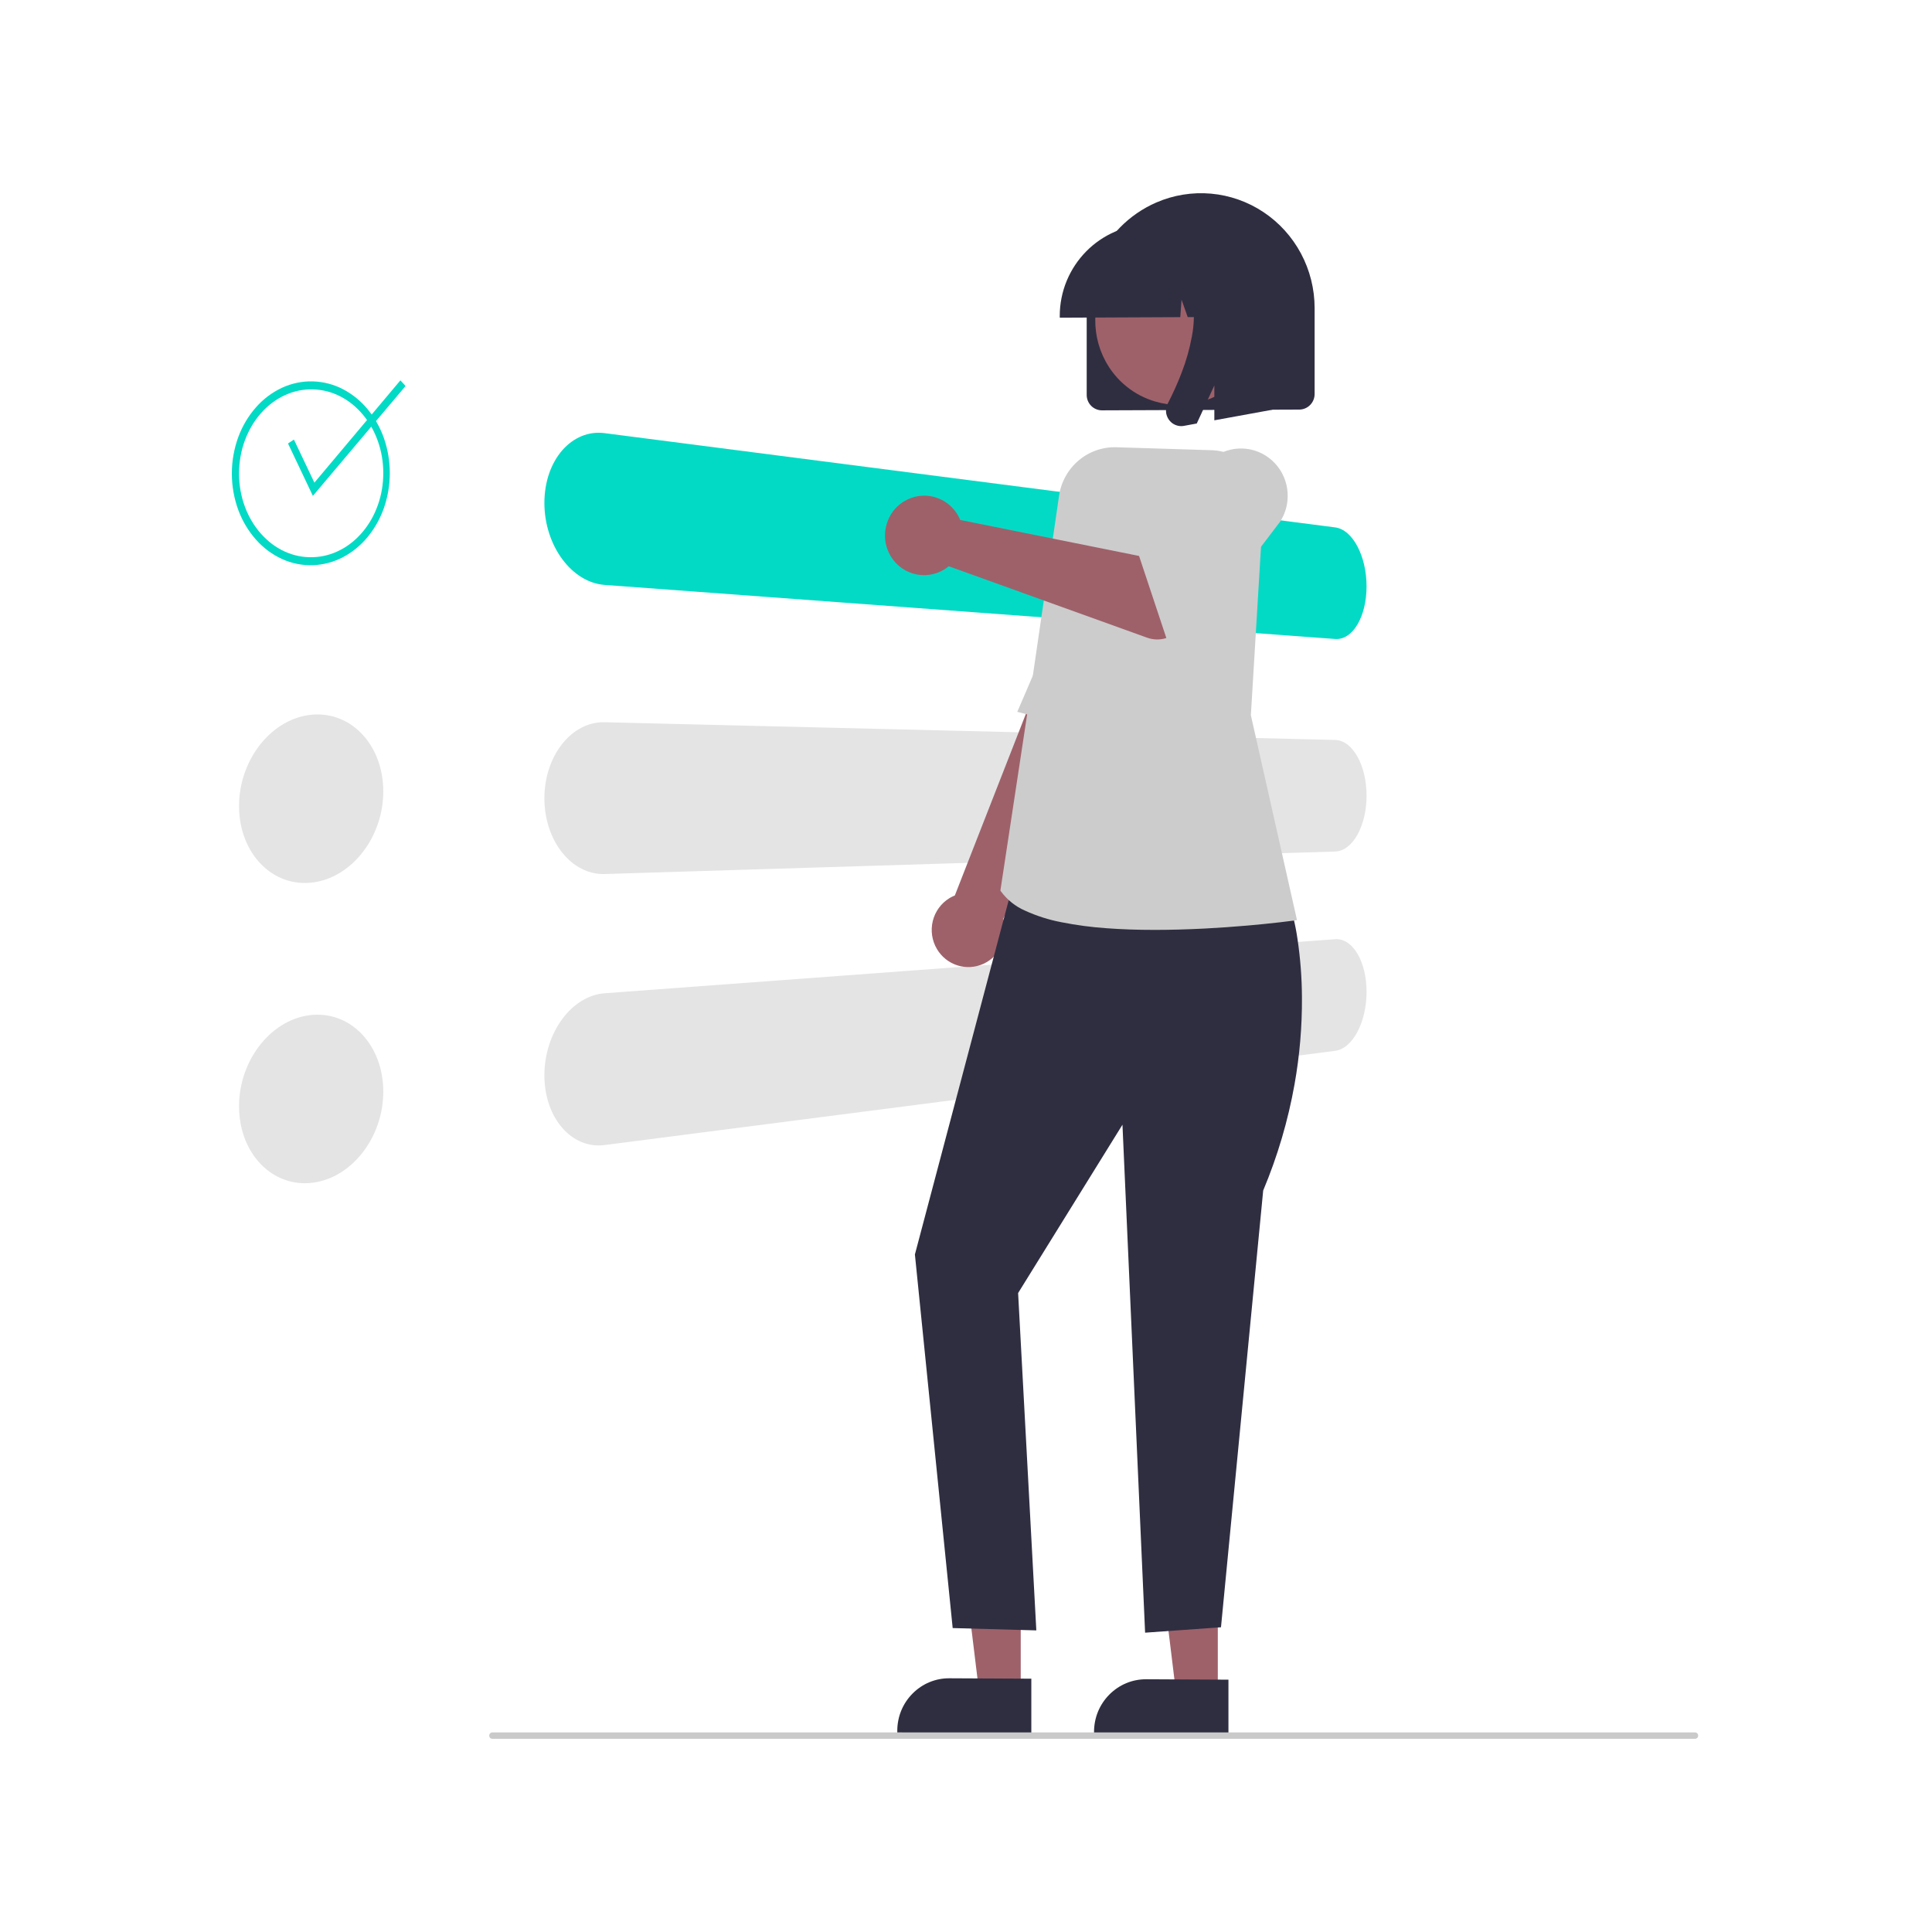<svg width="150" height="150" viewBox="0 0 150 150" fill="none" xmlns="http://www.w3.org/2000/svg">
<g clip-path="url(#clip0_1232_26761)">
<path d="M103.663 40.947L46.943 33.63C46.79 33.61 46.636 33.6 46.483 33.599C46.331 33.599 46.179 33.609 46.028 33.628C45.878 33.648 45.729 33.677 45.583 33.717C45.434 33.757 45.289 33.806 45.147 33.865C45.008 33.923 44.872 33.989 44.741 34.064C44.608 34.139 44.48 34.221 44.357 34.312C44.231 34.404 44.11 34.504 43.995 34.611C43.876 34.72 43.764 34.836 43.657 34.958C43.548 35.083 43.445 35.214 43.349 35.35C43.252 35.488 43.162 35.631 43.077 35.78C42.992 35.929 42.913 36.084 42.84 36.245C42.767 36.407 42.701 36.573 42.641 36.745C42.579 36.923 42.525 37.105 42.478 37.291C42.431 37.477 42.392 37.666 42.361 37.858C42.33 38.05 42.306 38.245 42.29 38.444C42.274 38.642 42.266 38.843 42.266 39.046C42.266 39.249 42.274 39.452 42.29 39.653C42.306 39.855 42.329 40.055 42.361 40.253C42.392 40.453 42.432 40.65 42.478 40.845C42.525 41.04 42.58 41.233 42.642 41.424C42.702 41.608 42.768 41.789 42.841 41.965C42.913 42.141 42.992 42.312 43.077 42.478C43.162 42.645 43.253 42.806 43.35 42.963C43.447 43.121 43.549 43.273 43.658 43.418C43.766 43.564 43.879 43.703 43.995 43.835C44.112 43.967 44.233 44.09 44.357 44.207C44.482 44.324 44.61 44.432 44.742 44.534C44.872 44.634 45.008 44.727 45.147 44.813C45.288 44.9 45.434 44.979 45.583 45.05C45.728 45.118 45.877 45.178 46.029 45.228C46.178 45.278 46.329 45.319 46.483 45.35C46.635 45.38 46.789 45.401 46.944 45.413L103.663 49.611C103.828 49.623 103.994 49.606 104.154 49.561C104.235 49.539 104.314 49.509 104.39 49.473C104.47 49.436 104.546 49.392 104.62 49.343C104.694 49.293 104.765 49.239 104.832 49.179C104.902 49.117 104.969 49.051 105.032 48.981C105.098 48.907 105.161 48.829 105.219 48.749C105.279 48.666 105.337 48.577 105.393 48.483C105.448 48.39 105.501 48.292 105.55 48.19C105.6 48.088 105.646 47.982 105.689 47.872C105.733 47.762 105.773 47.648 105.809 47.531C105.846 47.414 105.88 47.293 105.91 47.168C105.942 47.04 105.969 46.909 105.992 46.776C106.015 46.642 106.035 46.507 106.051 46.37C106.067 46.233 106.079 46.094 106.087 45.953C106.095 45.812 106.099 45.669 106.099 45.526C106.098 45.382 106.094 45.239 106.087 45.096C106.079 44.953 106.068 44.812 106.051 44.672C106.035 44.531 106.016 44.392 105.992 44.254C105.969 44.116 105.941 43.98 105.91 43.844C105.88 43.714 105.846 43.586 105.809 43.462C105.773 43.339 105.733 43.217 105.689 43.098C105.646 42.979 105.599 42.863 105.55 42.751C105.501 42.639 105.448 42.53 105.393 42.425C105.337 42.32 105.279 42.219 105.219 42.124C105.159 42.029 105.096 41.939 105.032 41.854C104.967 41.769 104.901 41.689 104.832 41.615C104.765 41.542 104.694 41.473 104.62 41.408C104.547 41.344 104.47 41.285 104.39 41.231C104.314 41.18 104.235 41.135 104.154 41.095C104.075 41.057 103.994 41.025 103.911 41C103.83 40.975 103.747 40.957 103.663 40.947" fill="#03DAC5"/>
<path d="M103.663 57.449L46.943 56.075C46.636 56.067 46.328 56.099 46.028 56.169C45.877 56.205 45.728 56.25 45.583 56.304C45.434 56.36 45.288 56.424 45.147 56.498C45.007 56.57 44.872 56.65 44.741 56.738C44.608 56.827 44.48 56.923 44.357 57.026C44.23 57.132 44.11 57.245 43.995 57.363C43.878 57.484 43.766 57.612 43.657 57.747C43.549 57.883 43.446 58.025 43.349 58.172C43.252 58.319 43.161 58.472 43.077 58.63C42.992 58.788 42.913 58.952 42.84 59.121C42.767 59.289 42.701 59.463 42.641 59.642C42.579 59.826 42.525 60.014 42.478 60.204C42.431 60.395 42.392 60.588 42.361 60.784C42.33 60.979 42.306 61.177 42.29 61.377C42.274 61.577 42.266 61.779 42.266 61.982C42.266 62.185 42.274 62.387 42.29 62.587C42.306 62.786 42.329 62.984 42.361 63.179C42.392 63.374 42.432 63.566 42.478 63.757C42.525 63.947 42.58 64.134 42.642 64.318C42.702 64.497 42.768 64.671 42.841 64.839C42.913 65.007 42.992 65.171 43.077 65.328C43.162 65.486 43.253 65.638 43.35 65.785C43.447 65.931 43.549 66.071 43.658 66.206C43.766 66.341 43.879 66.468 43.995 66.588C44.11 66.706 44.231 66.817 44.357 66.922C44.48 67.025 44.608 67.121 44.742 67.209C44.872 67.296 45.008 67.375 45.147 67.446C45.289 67.519 45.434 67.582 45.583 67.637C45.729 67.69 45.878 67.734 46.029 67.769C46.178 67.804 46.33 67.828 46.483 67.844C46.636 67.858 46.79 67.863 46.944 67.859L103.663 66.113C103.746 66.11 103.829 66.1 103.911 66.084C103.994 66.067 104.075 66.043 104.154 66.012C104.235 65.981 104.314 65.943 104.39 65.899C104.47 65.853 104.547 65.802 104.62 65.745C104.694 65.687 104.765 65.625 104.832 65.559C104.902 65.49 104.969 65.416 105.032 65.34C105.096 65.262 105.159 65.178 105.219 65.088C105.279 64.998 105.337 64.904 105.393 64.805C105.448 64.705 105.501 64.601 105.55 64.494C105.6 64.387 105.646 64.276 105.689 64.162C105.733 64.046 105.773 63.927 105.809 63.807C105.846 63.687 105.88 63.563 105.91 63.435C105.942 63.304 105.969 63.171 105.992 63.036C106.015 62.9 106.035 62.763 106.051 62.624C106.067 62.484 106.079 62.344 106.087 62.202C106.095 62.06 106.099 61.918 106.099 61.774C106.098 61.631 106.094 61.489 106.087 61.346C106.079 61.204 106.068 61.063 106.051 60.925C106.035 60.785 106.016 60.648 105.992 60.513C105.969 60.378 105.941 60.244 105.91 60.112C105.879 59.984 105.846 59.86 105.809 59.739C105.772 59.618 105.732 59.501 105.689 59.387C105.646 59.273 105.6 59.162 105.551 59.055C105.501 58.948 105.448 58.845 105.393 58.746C105.337 58.646 105.279 58.552 105.219 58.463C105.159 58.374 105.097 58.29 105.032 58.212C104.969 58.136 104.903 58.063 104.832 57.994C104.765 57.929 104.694 57.867 104.62 57.81C104.547 57.754 104.47 57.703 104.39 57.657C104.314 57.614 104.235 57.577 104.154 57.546C104.075 57.516 103.994 57.493 103.911 57.476C103.829 57.46 103.746 57.451 103.663 57.449Z" fill="#E4E4E4"/>
<path d="M103.663 72.92L46.943 77.117C46.788 77.129 46.635 77.15 46.483 77.18C46.329 77.212 46.177 77.252 46.028 77.302C45.876 77.353 45.727 77.412 45.583 77.481C45.433 77.551 45.288 77.63 45.147 77.717C45.007 77.803 44.872 77.897 44.741 77.997C44.609 78.099 44.481 78.207 44.357 78.323C44.232 78.439 44.112 78.563 43.995 78.695C43.878 78.827 43.766 78.966 43.657 79.112C43.549 79.259 43.446 79.41 43.349 79.567C43.252 79.724 43.162 79.886 43.077 80.052C42.992 80.219 42.913 80.39 42.84 80.566C42.767 80.742 42.701 80.922 42.641 81.107C42.579 81.297 42.525 81.49 42.478 81.686C42.431 81.881 42.392 82.078 42.361 82.277C42.33 82.475 42.306 82.675 42.29 82.877C42.274 83.079 42.266 83.281 42.266 83.484C42.266 83.687 42.274 83.888 42.29 84.086C42.306 84.285 42.329 84.48 42.361 84.672C42.392 84.865 42.432 85.054 42.478 85.24C42.525 85.425 42.58 85.607 42.642 85.785C42.702 85.957 42.768 86.124 42.841 86.285C42.913 86.446 42.992 86.602 43.077 86.751C43.162 86.9 43.253 87.043 43.35 87.181C43.446 87.317 43.548 87.448 43.658 87.573C43.764 87.695 43.877 87.811 43.995 87.92C44.11 88.027 44.231 88.126 44.357 88.219C44.48 88.309 44.609 88.392 44.742 88.467C44.873 88.541 45.008 88.608 45.147 88.665C45.289 88.724 45.435 88.774 45.583 88.814C45.73 88.853 45.879 88.883 46.029 88.902C46.179 88.922 46.331 88.932 46.483 88.931C46.637 88.931 46.791 88.921 46.944 88.901L103.663 81.586C103.747 81.575 103.83 81.557 103.911 81.533C103.994 81.507 104.075 81.475 104.154 81.437C104.235 81.398 104.314 81.352 104.39 81.301C104.47 81.247 104.547 81.188 104.62 81.124C104.694 81.059 104.765 80.99 104.832 80.917C104.9 80.843 104.967 80.763 105.032 80.678C105.096 80.593 105.159 80.503 105.219 80.408C105.279 80.313 105.337 80.213 105.393 80.108C105.448 80.003 105.501 79.894 105.55 79.782C105.6 79.669 105.646 79.553 105.689 79.434C105.733 79.315 105.773 79.193 105.809 79.069C105.846 78.944 105.88 78.816 105.91 78.686C105.942 78.55 105.969 78.414 105.992 78.276C106.015 78.138 106.035 77.999 106.051 77.858C106.067 77.718 106.079 77.576 106.087 77.434C106.095 77.291 106.099 77.148 106.099 77.004C106.098 76.861 106.094 76.719 106.086 76.578C106.079 76.437 106.067 76.298 106.051 76.161C106.035 76.023 106.016 75.888 105.992 75.755C105.969 75.621 105.941 75.49 105.91 75.362C105.88 75.237 105.846 75.117 105.809 74.999C105.773 74.882 105.733 74.769 105.689 74.659C105.646 74.549 105.6 74.443 105.551 74.341C105.501 74.239 105.448 74.142 105.392 74.047C105.336 73.953 105.279 73.865 105.218 73.782C105.16 73.701 105.098 73.624 105.031 73.55C104.969 73.48 104.902 73.414 104.831 73.352C104.764 73.293 104.693 73.238 104.619 73.188C104.546 73.139 104.469 73.095 104.39 73.058C104.313 73.022 104.234 72.992 104.153 72.969C103.994 72.924 103.828 72.908 103.663 72.92" fill="#E4E4E4"/>
<path d="M72.747 73.689C73.107 74.293 73.673 74.743 74.338 74.953C75.004 75.163 75.722 75.119 76.358 74.828C76.993 74.537 77.5 74.021 77.784 73.376C78.067 72.732 78.107 72.004 77.896 71.332L88.888 48.481L83.627 45.253L74.133 69.526C74.097 69.54 74.061 69.555 74.026 69.571C73.991 69.587 73.956 69.603 73.921 69.62C73.886 69.637 73.851 69.655 73.817 69.674C73.782 69.693 73.748 69.712 73.714 69.733C73.068 70.128 72.603 70.766 72.421 71.508C72.24 72.25 72.357 73.034 72.747 73.689L72.747 73.689Z" fill="#9E616A"/>
<path d="M86.79 57.292L78.981 55.267C78.981 55.267 79.235 54.684 79.65 53.718C80.064 52.752 80.643 51.404 81.295 49.875C81.946 48.345 82.668 46.636 83.374 44.946C84.08 43.257 84.767 41.587 85.345 40.141C85.923 38.694 86.58 37.827 87.24 37.342C87.786 36.921 88.474 36.736 89.155 36.826C89.683 36.906 90.189 37.101 90.636 37.397C90.848 37.53 91.047 37.683 91.231 37.854L93.042 41.186L86.79 57.292Z" fill="#CCCCCC"/>
<path d="M24.291 55.483C24.102 55.497 23.914 55.522 23.728 55.557C23.54 55.593 23.355 55.639 23.172 55.695C22.987 55.752 22.805 55.82 22.627 55.897C22.444 55.976 22.266 56.065 22.093 56.162C21.924 56.259 21.758 56.364 21.596 56.477C21.435 56.59 21.277 56.712 21.125 56.842C20.973 56.971 20.825 57.11 20.682 57.257C20.538 57.404 20.4 57.559 20.267 57.722C20.135 57.885 20.009 58.054 19.89 58.228C19.771 58.403 19.659 58.583 19.555 58.769C19.452 58.954 19.355 59.145 19.265 59.341C19.175 59.536 19.094 59.737 19.02 59.941C18.944 60.154 18.877 60.369 18.819 60.586C18.762 60.802 18.714 61.021 18.675 61.242C18.637 61.462 18.608 61.684 18.588 61.908C18.569 62.131 18.56 62.356 18.56 62.581C18.56 62.806 18.569 63.029 18.588 63.248C18.608 63.468 18.637 63.684 18.675 63.897C18.714 64.11 18.762 64.319 18.819 64.524C18.877 64.729 18.943 64.93 19.02 65.127C19.094 65.317 19.175 65.5 19.265 65.678C19.353 65.854 19.45 66.025 19.555 66.191C19.658 66.353 19.77 66.511 19.89 66.662C20.008 66.812 20.134 66.956 20.267 67.093C20.399 67.227 20.537 67.354 20.682 67.474C20.823 67.59 20.971 67.699 21.125 67.799C21.429 67.997 21.753 68.158 22.093 68.281C22.442 68.407 22.804 68.49 23.172 68.529C23.356 68.548 23.542 68.557 23.727 68.554C23.916 68.551 24.104 68.538 24.291 68.513C24.48 68.489 24.667 68.454 24.852 68.409C25.037 68.364 25.22 68.308 25.399 68.243C25.581 68.177 25.759 68.101 25.933 68.015C26.109 67.928 26.282 67.833 26.449 67.728C26.612 67.625 26.771 67.515 26.925 67.397C27.079 67.28 27.229 67.154 27.374 67.021C27.519 66.888 27.658 66.747 27.793 66.599C27.928 66.452 28.058 66.296 28.182 66.134C28.307 65.972 28.425 65.805 28.535 65.633C28.646 65.461 28.749 65.284 28.846 65.103C28.942 64.922 29.031 64.737 29.113 64.548C29.195 64.358 29.27 64.165 29.337 63.968C29.407 63.763 29.468 63.557 29.521 63.349C29.573 63.142 29.617 62.932 29.652 62.721C29.687 62.51 29.714 62.298 29.731 62.085C29.749 61.872 29.758 61.658 29.758 61.443C29.758 61.228 29.749 61.016 29.731 60.806C29.714 60.597 29.688 60.39 29.652 60.187C29.617 59.983 29.574 59.783 29.521 59.585C29.468 59.388 29.407 59.194 29.337 59.004C29.27 58.821 29.195 58.642 29.113 58.469C29.03 58.297 28.941 58.13 28.844 57.968C28.654 57.648 28.432 57.348 28.182 57.072C28.059 56.937 27.93 56.807 27.794 56.685C27.66 56.566 27.52 56.453 27.375 56.349C27.231 56.246 27.081 56.15 26.926 56.064C26.771 55.977 26.612 55.899 26.449 55.831C26.112 55.688 25.76 55.587 25.4 55.529C25.218 55.5 25.035 55.481 24.852 55.474C24.665 55.466 24.478 55.469 24.291 55.483" fill="#E4E4E4"/>
<path d="M24.291 78.793C24.102 78.807 23.914 78.832 23.728 78.868C23.54 78.903 23.355 78.949 23.172 79.005C22.987 79.063 22.805 79.13 22.627 79.207C22.444 79.286 22.266 79.375 22.093 79.473C21.924 79.569 21.758 79.674 21.596 79.787C21.435 79.9 21.277 80.022 21.125 80.152C20.973 80.282 20.825 80.42 20.682 80.567C20.538 80.714 20.4 80.869 20.267 81.032C20.135 81.195 20.009 81.364 19.89 81.539C19.771 81.714 19.659 81.894 19.555 82.079C19.452 82.265 19.355 82.455 19.265 82.651C19.175 82.847 19.094 83.047 19.02 83.252C18.944 83.464 18.877 83.679 18.819 83.896C18.762 84.113 18.714 84.332 18.675 84.552C18.637 84.773 18.608 84.995 18.588 85.218C18.569 85.442 18.56 85.666 18.56 85.891C18.56 86.117 18.569 86.339 18.588 86.559C18.608 86.778 18.637 86.994 18.675 87.207C18.714 87.42 18.762 87.629 18.819 87.834C18.877 88.039 18.943 88.24 19.02 88.437C19.094 88.627 19.175 88.811 19.265 88.988C19.353 89.164 19.45 89.335 19.555 89.501C19.658 89.664 19.77 89.821 19.89 89.972C20.008 90.122 20.134 90.266 20.267 90.403C20.399 90.537 20.537 90.665 20.682 90.784C20.823 90.901 20.971 91.009 21.125 91.109C21.429 91.307 21.753 91.469 22.093 91.591C22.442 91.718 22.804 91.801 23.172 91.84C23.356 91.859 23.542 91.867 23.727 91.864C23.916 91.862 24.104 91.848 24.291 91.824C24.48 91.8 24.667 91.765 24.852 91.719C25.037 91.674 25.22 91.619 25.399 91.553C25.581 91.487 25.759 91.411 25.933 91.326C26.109 91.239 26.282 91.143 26.449 91.038C26.612 90.936 26.771 90.825 26.925 90.708C27.079 90.59 27.229 90.465 27.374 90.331C27.519 90.198 27.658 90.058 27.793 89.91C27.928 89.762 28.058 89.607 28.182 89.445C28.307 89.282 28.425 89.115 28.535 88.943C28.646 88.771 28.749 88.595 28.846 88.414C28.942 88.233 29.031 88.048 29.113 87.858C29.195 87.669 29.27 87.475 29.337 87.278C29.407 87.073 29.468 86.868 29.521 86.66C29.573 86.452 29.617 86.243 29.652 86.032C29.687 85.821 29.714 85.609 29.731 85.396C29.749 85.183 29.758 84.969 29.758 84.754C29.758 84.539 29.749 84.326 29.731 84.117C29.714 83.907 29.688 83.701 29.652 83.497C29.617 83.293 29.574 83.093 29.521 82.896C29.468 82.698 29.407 82.505 29.337 82.315C29.27 82.131 29.195 81.953 29.113 81.78C29.03 81.608 28.941 81.441 28.844 81.278C28.654 80.958 28.432 80.658 28.182 80.382C28.059 80.247 27.93 80.118 27.794 79.996C27.66 79.876 27.52 79.764 27.375 79.659C27.231 79.556 27.081 79.461 26.926 79.374C26.771 79.287 26.612 79.21 26.449 79.141C26.112 78.999 25.76 78.898 25.4 78.84C25.218 78.81 25.035 78.792 24.852 78.784C24.665 78.777 24.478 78.78 24.291 78.794" fill="#E4E4E4"/>
<path d="M24.293 30.23C24.104 30.226 23.916 30.232 23.729 30.249C23.542 30.266 23.357 30.294 23.173 30.332C22.989 30.371 22.807 30.421 22.628 30.481C22.446 30.542 22.268 30.613 22.094 30.694C21.924 30.773 21.758 30.861 21.597 30.959C21.435 31.056 21.278 31.163 21.126 31.277C20.972 31.394 20.824 31.518 20.683 31.649C20.539 31.783 20.4 31.925 20.268 32.075C20.135 32.225 20.009 32.381 19.89 32.544C19.771 32.708 19.659 32.877 19.555 33.052C19.451 33.229 19.355 33.411 19.265 33.597C19.175 33.783 19.093 33.975 19.02 34.174C18.944 34.378 18.877 34.586 18.819 34.797C18.762 35.009 18.714 35.223 18.675 35.44C18.637 35.657 18.608 35.876 18.589 36.097C18.569 36.318 18.56 36.541 18.56 36.767C18.56 36.992 18.569 37.215 18.589 37.436C18.608 37.658 18.637 37.877 18.675 38.093C18.714 38.31 18.762 38.523 18.819 38.734C18.877 38.945 18.944 39.153 19.02 39.357C19.094 39.554 19.175 39.746 19.265 39.932C19.355 40.118 19.452 40.298 19.556 40.472C19.66 40.647 19.772 40.815 19.891 40.977C20.009 41.14 20.135 41.296 20.268 41.445C20.401 41.593 20.539 41.734 20.683 41.866C20.823 41.997 20.971 42.121 21.124 42.237C21.275 42.35 21.433 42.456 21.595 42.552C21.756 42.648 21.922 42.736 22.092 42.814C22.266 42.894 22.444 42.964 22.625 43.023C22.983 43.14 23.352 43.215 23.727 43.246C24.101 43.278 24.479 43.266 24.851 43.212C25.035 43.185 25.218 43.148 25.399 43.099C25.579 43.051 25.757 42.993 25.932 42.924C26.108 42.855 26.28 42.776 26.448 42.688C26.612 42.602 26.771 42.508 26.925 42.405C27.08 42.302 27.23 42.191 27.374 42.073C27.519 41.954 27.658 41.827 27.793 41.692C27.928 41.558 28.058 41.415 28.182 41.265C28.307 41.115 28.425 40.959 28.535 40.798C28.646 40.637 28.749 40.471 28.846 40.3C28.942 40.128 29.032 39.951 29.113 39.77C29.195 39.589 29.27 39.403 29.337 39.213C29.407 39.016 29.469 38.815 29.521 38.613C29.573 38.41 29.617 38.205 29.652 37.998C29.687 37.79 29.714 37.58 29.731 37.368C29.749 37.157 29.758 36.944 29.758 36.729C29.758 36.514 29.749 36.301 29.731 36.09C29.714 35.878 29.688 35.669 29.652 35.462C29.617 35.255 29.574 35.05 29.521 34.847C29.468 34.645 29.407 34.445 29.337 34.248C29.27 34.058 29.195 33.872 29.113 33.691C29.032 33.511 28.942 33.334 28.844 33.163C28.748 32.993 28.645 32.828 28.534 32.667C28.424 32.506 28.306 32.352 28.182 32.203C28.058 32.054 27.929 31.913 27.794 31.779C27.659 31.645 27.52 31.519 27.375 31.401C27.231 31.284 27.081 31.174 26.926 31.071C26.772 30.97 26.613 30.876 26.45 30.791C26.282 30.704 26.109 30.626 25.933 30.558C25.759 30.491 25.581 30.433 25.4 30.386C25.219 30.34 25.037 30.303 24.852 30.277C24.666 30.251 24.479 30.236 24.291 30.232M24.291 29.611C25.115 29.634 25.922 29.846 26.653 30.23C27.379 30.614 28.023 31.14 28.547 31.778C29.095 32.442 29.521 33.2 29.807 34.016C30.418 35.772 30.418 37.686 29.807 39.441C29.521 40.26 29.094 41.02 28.547 41.688C28.023 42.328 27.379 42.858 26.653 43.247C25.923 43.636 25.115 43.853 24.291 43.881C23.462 43.909 22.637 43.743 21.881 43.395C21.119 43.042 20.436 42.533 19.877 41.9C19.283 41.23 18.818 40.453 18.506 39.61C17.831 37.775 17.831 35.755 18.506 33.919C18.819 33.074 19.283 32.294 19.877 31.621C20.436 30.984 21.118 30.471 21.881 30.112C22.637 29.76 23.461 29.588 24.293 29.61L24.291 29.611Z" fill="#03DAC5"/>
<path d="M24.292 38.5L22.361 34.431L22.82 34.129L24.41 37.472L31.086 29.531L31.49 29.967L24.292 38.5Z" fill="#03DAC5"/>
<path d="M94.55 118.841L89.771 118.822L91.312 131.457L94.55 131.474V118.841Z" fill="#9E616A"/>
<path d="M95.376 134.653L84.941 134.597V134.464C84.941 134.193 84.967 133.923 85.019 133.657C85.121 133.132 85.326 132.634 85.621 132.19C85.92 131.74 86.303 131.354 86.749 131.054C87.189 130.758 87.683 130.553 88.202 130.451C88.465 130.4 88.732 130.375 89 130.377L95.376 130.409V134.653Z" fill="#2F2E41"/>
<path d="M79.249 118.781L74.483 118.762L76.02 131.38L79.249 131.397V118.781Z" fill="#9E616A"/>
<path d="M80.072 134.571L69.665 134.516V134.382C69.665 134.112 69.691 133.842 69.743 133.576C69.845 133.053 70.049 132.555 70.342 132.112C70.641 131.662 71.023 131.277 71.468 130.976C71.907 130.681 72.4 130.477 72.917 130.375C73.18 130.324 73.446 130.299 73.713 130.301L80.072 130.333V134.571Z" fill="#2F2E41"/>
<path d="M79.046 67.136L71.033 97.396L73.966 126.402L80.46 126.583L79.046 100.392L87.148 87.322L88.906 126.761L94.797 126.34L98.074 92.43C99.187 89.782 100.003 87.016 100.508 84.185C100.904 81.962 101.097 79.707 101.083 77.448C101.077 75.928 100.961 74.41 100.738 72.906C100.658 72.346 100.55 71.79 100.414 71.241L98.025 68.79L79.046 67.136Z" fill="#2F2E41"/>
<path d="M89.663 72.197C88.315 72.197 87.051 72.154 85.904 72.067C84.733 71.986 83.568 71.831 82.416 71.603C81.435 71.417 80.48 71.113 79.57 70.696C78.839 70.376 78.203 69.868 77.725 69.222L77.67 69.142L79.861 54.719L82.223 38.501C82.378 37.428 82.918 36.45 83.74 35.754C84.562 35.057 85.608 34.691 86.68 34.725L94.077 34.954C94.632 34.971 95.177 35.101 95.681 35.336C96.186 35.57 96.638 35.905 97.012 36.319C97.386 36.734 97.674 37.221 97.859 37.75C98.044 38.28 98.122 38.842 98.088 39.402L97.117 55.53L100.699 71.439L100.445 71.475C100.343 71.489 99.95 71.541 99.334 71.611C98.529 71.703 97.707 71.785 96.892 71.857C95.737 71.957 94.608 72.036 93.534 72.092C92.173 72.162 90.868 72.196 89.663 72.197Z" fill="#CCCCCC"/>
<path d="M85.558 31.859C85.556 31.859 85.554 31.859 85.552 31.859C85.397 31.859 85.243 31.828 85.1 31.767C84.957 31.707 84.826 31.619 84.717 31.508C84.607 31.397 84.52 31.265 84.461 31.12C84.401 30.975 84.371 30.819 84.371 30.662V23.989C84.37 22.793 84.606 21.61 85.066 20.509C85.967 18.36 87.653 16.645 89.772 15.723C91.112 15.141 92.574 14.905 94.027 15.035C95.48 15.165 96.878 15.658 98.096 16.469C99.314 17.28 100.315 18.385 101.008 19.683C101.701 20.981 102.065 22.433 102.067 23.909V30.593C102.067 30.753 102.035 30.913 101.973 31.061C101.852 31.35 101.625 31.58 101.339 31.703C101.193 31.767 101.036 31.799 100.876 31.8L85.557 31.859H85.558Z" fill="#2F2E41"/>
<path d="M97.214 21.7C97.831 22.841 98.1 24.141 97.988 25.436C97.875 26.731 97.386 27.963 96.581 28.977C95.777 29.991 94.694 30.741 93.468 31.132C92.243 31.524 90.931 31.539 89.697 31.176C88.88 30.938 88.117 30.539 87.454 30.001C86.79 29.463 86.239 28.798 85.832 28.043C85.216 26.903 84.948 25.604 85.061 24.31C85.174 23.016 85.663 21.785 86.466 20.772C87.27 19.759 88.352 19.009 89.576 18.617C90.799 18.225 92.111 18.209 93.344 18.57C94.162 18.807 94.925 19.205 95.589 19.743C96.254 20.28 96.806 20.946 97.214 21.701V21.7Z" fill="#9E616A"/>
<path d="M82.279 24.532C82.278 23.587 82.466 22.65 82.829 21.779C83.541 20.08 84.874 18.724 86.55 17.995C87.41 17.622 88.335 17.428 89.271 17.425L90.591 17.418C90.606 17.418 90.62 17.418 90.635 17.418C91.549 17.419 92.454 17.601 93.298 17.956C94.143 18.31 94.91 18.829 95.555 19.484C96.201 20.138 96.714 20.915 97.063 21.77C97.412 22.624 97.592 23.54 97.591 24.465V24.599L94.799 24.61L93.847 21.919L93.656 24.615L92.214 24.622L91.734 23.264L91.637 24.624L82.281 24.666L82.279 24.532Z" fill="#2F2E41"/>
<path d="M71.038 38.57C70.608 38.677 70.206 38.876 69.86 39.154C69.589 39.371 69.358 39.634 69.176 39.931C68.817 40.518 68.659 41.208 68.726 41.895C68.76 42.242 68.853 42.581 69.001 42.896C69.184 43.288 69.447 43.637 69.772 43.919C70.098 44.201 70.479 44.41 70.89 44.532C71.302 44.654 71.734 44.687 72.159 44.627C72.584 44.568 72.991 44.418 73.354 44.188C73.381 44.17 73.407 44.152 73.434 44.134C73.46 44.116 73.486 44.098 73.511 44.079C73.536 44.06 73.561 44.041 73.586 44.022C73.611 44.003 73.635 43.983 73.659 43.963L89.068 49.512C89.542 49.683 90.058 49.693 90.539 49.541C91.019 49.389 91.438 49.084 91.731 48.67L95.384 43.553L90.968 40.543L88.65 43.207L74.549 40.369C74.533 40.332 74.517 40.295 74.501 40.259C74.484 40.222 74.467 40.186 74.449 40.149C74.431 40.113 74.412 40.077 74.393 40.041C74.373 40.005 74.353 39.97 74.331 39.935C73.995 39.385 73.495 38.956 72.903 38.711C72.312 38.466 71.659 38.417 71.038 38.57Z" fill="#9E616A"/>
<path d="M88.899 41.527C89.36 40.945 90.004 40.189 90.659 39.44C91.314 38.69 91.978 37.947 92.48 37.392C92.981 36.836 93.318 36.468 93.318 36.468C93.781 35.76 94.471 35.236 95.272 34.985C96.073 34.734 96.936 34.771 97.713 35.09C98.49 35.409 99.134 35.991 99.535 36.736C99.936 37.481 100.07 38.344 99.914 39.178C99.825 39.658 99.641 40.115 99.373 40.521C99.373 40.521 98.87 41.186 98.111 42.18C97.352 43.173 96.337 44.496 95.313 45.811C94.289 47.126 93.255 48.434 92.458 49.399C91.66 50.365 91.099 50.989 91.02 50.935L88.239 42.57C88.16 42.517 88.438 42.109 88.899 41.527Z" fill="#CCCCCC"/>
<path d="M90.55 31.648C90.506 31.864 90.523 32.088 90.599 32.294C90.637 32.4 90.689 32.5 90.754 32.591C90.81 32.668 90.875 32.739 90.948 32.801C91.162 32.984 91.434 33.084 91.714 33.083C91.732 33.083 91.749 33.082 91.767 33.081C91.784 33.081 91.802 33.079 91.819 33.078C91.837 33.076 91.854 33.074 91.872 33.072C91.889 33.069 91.907 33.066 91.924 33.063L92.916 32.881L94.281 29.93V32.633L98.787 31.812V20.342L91.233 20.378L91.419 20.598C92.039 21.334 92.446 22.229 92.596 23.185C92.742 24.152 92.724 25.138 92.541 26.1C92.364 27.073 92.095 28.026 91.737 28.947C91.424 29.762 91.066 30.559 90.663 31.333C90.611 31.432 90.573 31.538 90.55 31.648Z" fill="#2F2E41"/>
<path d="M38.226 135H131.601C131.666 135 131.729 134.974 131.775 134.927C131.821 134.881 131.846 134.818 131.846 134.752C131.846 134.686 131.821 134.623 131.775 134.577C131.729 134.53 131.666 134.504 131.601 134.504H38.226C38.161 134.504 38.099 134.53 38.053 134.577C38.007 134.623 37.981 134.686 37.981 134.752C37.981 134.818 38.007 134.881 38.053 134.927C38.099 134.974 38.161 135 38.226 135Z" fill="#CACACA"/>
</g>
<defs>
<clipPath id="clip0_1232_26761">
<rect width="113.846" height="120" fill="white" transform="translate(18 15)"/>
</clipPath>
</defs>
</svg>
